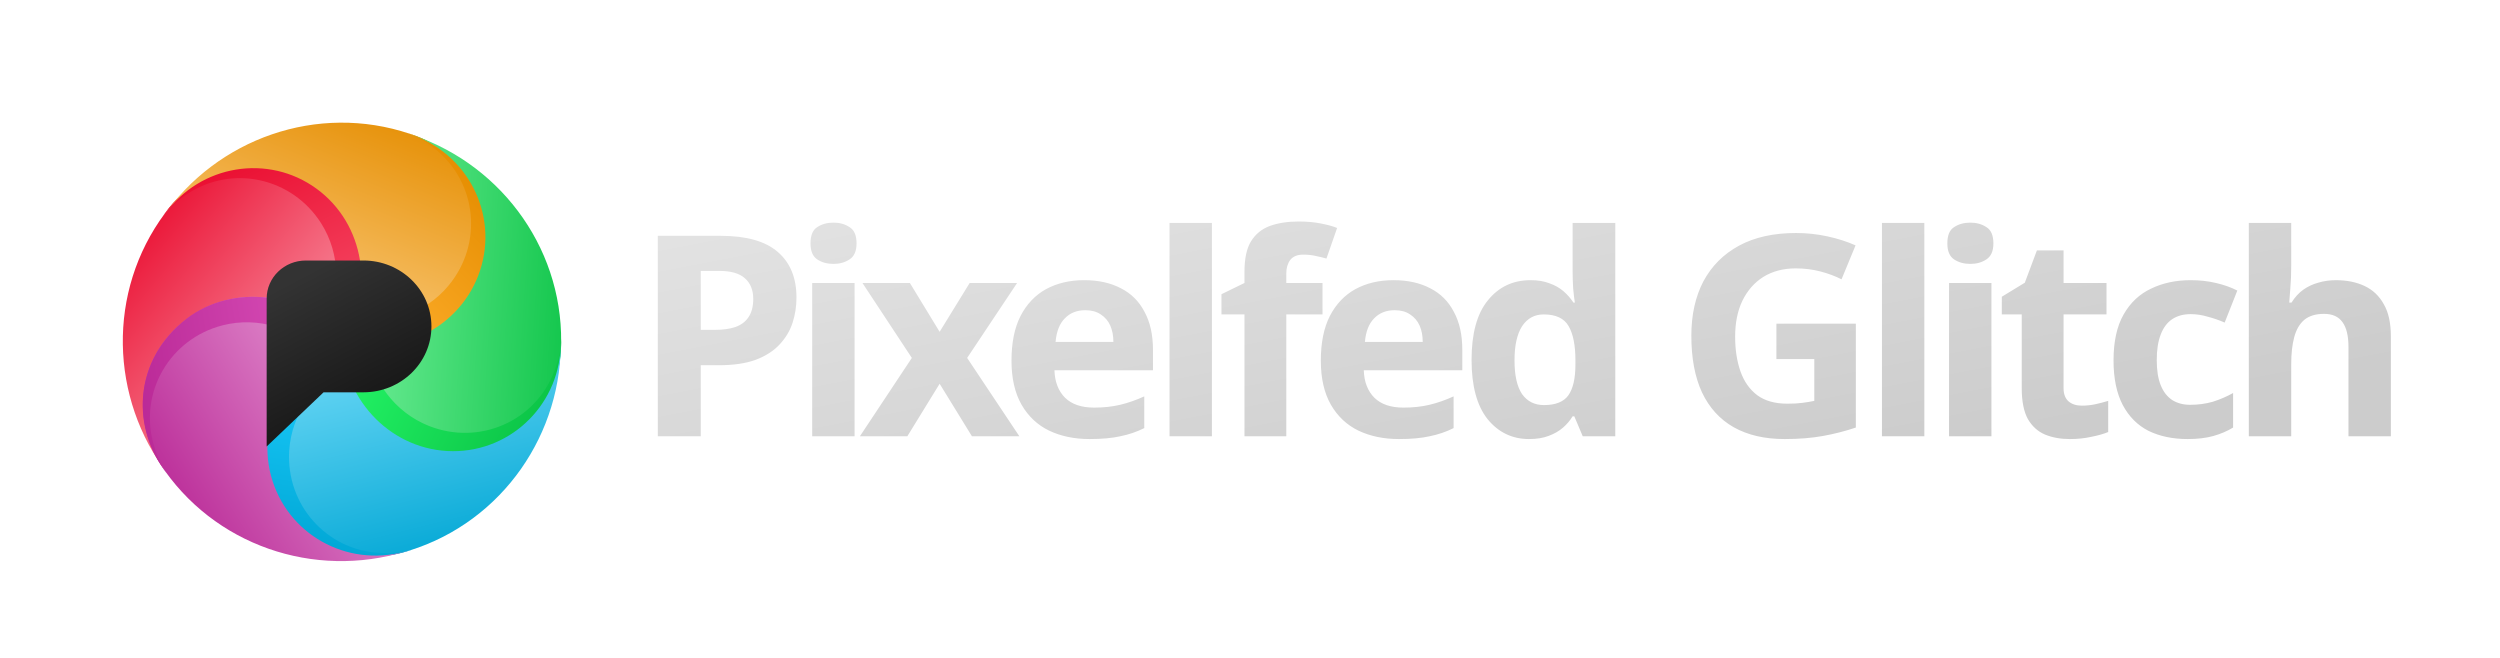 <?xml version="1.0" encoding="UTF-8" standalone="no"?>
<svg xmlns:dc="http://purl.org/dc/elements/1.1/"
xmlns:cc="http://creativecommons.org/ns#"
xmlns:rdf="http://www.w3.org/1999/02/22-rdf-syntax-ns#"
xmlns:svg="http://www.w3.org/2000/svg"
xmlns="http://www.w3.org/2000/svg"
xmlns:xlink="http://www.w3.org/1999/xlink"
version="1.1" width="285" height="75">
  <defs>
    <path id="drop_shape"
          d="M 25,25 C 20.778,19.646 13.003,18.371 7.477,22.361 1.952,26.351 0.768,34.096 4.834,39.658 l 0.308,0.421 C -1.489,31.406 -1.815,19.241 4.795,10.326 l 0.118,-0.156 C 9.008,4.727 16.349,3.192 22.245,7.492 27.816,11.555 29.095,19.557 24.999,24.999 Z"/>
    <path id="drop_seam"
          d="M 4.651,10.522 5.052,9.983 C 8.636,5.161 15.79,3.034 22.059,7.313 27.424,10.976 29.394,19.24 24.999,25.003 24.356,24.172 23.694,23.538 22.975,22.942 24.83,19.455 24.872,15.024 22.61,11.454 19.309,6.244 12.487,4.741 7.372,8.098 c -1.093,0.717 -2.054,1.542 -2.803,2.535 z"/>
    <path id="center_logo_shape" d="m 22.886,30.523 h 4.545 c 4.281,0 7.752,-3.364 7.752,-7.513 0,-4.149 -3.471,-7.513 -7.752,-7.513 h -6.56 c -2.47,0 -4.472,1.941 -4.472,4.334 v 16.87 z"/>
    <linearGradient id="drop_shape_red_gradient" gradientTransform="rotate(45 0.5 0.5)">
      <stop stop-color="#ea0d30" offset="0"/>
      <stop stop-color="#fbafbb" offset="1"/>
    </linearGradient>
    <linearGradient id="drop_seam_red_gradient" gradientTransform="rotate(60 0.5 0.5)">
      <stop stop-color="#ea0d30" offset="0"/>
      <stop stop-color="#f54a65" offset="1"/>
    </linearGradient>
    <linearGradient id="drop_shape_yellow_gradient" gradientTransform="rotate(45 0.5 0.5)">
      <stop stop-color="#e58d00" offset="0"/>
      <stop stop-color="#ffd899" offset="1"/>
    </linearGradient>
    <linearGradient id="drop_seam_yellow_gradient" gradientTransform="rotate(60 0.5 0.5)">
      <stop stop-color="#e58d00" offset="0"/>
      <stop stop-color="#ffaf2e" offset="1"/>
    </linearGradient>
    <linearGradient id="drop_shape_green_gradient" gradientTransform="rotate(45 0.5 0.5)">
      <stop stop-color="#0bc346" offset="0"/>
      <stop stop-color="#89f8ac" offset="1"/>
    </linearGradient>
    <linearGradient id="drop_seam_green_gradient" gradientTransform="rotate(60 0.5 0.5)">
      <stop stop-color="#0bc346" offset="0"/>
      <stop stop-color="#23f365" offset="1"/>
    </linearGradient>
    <linearGradient id="drop_shape_blue_gradient" gradientTransform="rotate(45 0.5 0.5)">
      <stop stop-color="#00a6d4" offset="0"/>
      <stop stop-color="#88e5ff" offset="1"/>
    </linearGradient>
    <linearGradient id="drop_seam_blue_gradient" gradientTransform="rotate(60 0.5 0.5)">
      <stop stop-color="#00a6d4" offset="0"/>
      <stop stop-color="#1dceff" offset="1"/>
    </linearGradient>
    <linearGradient id="drop_shape_purple_gradient" gradientTransform="rotate(45 0.5 0.5)">
      <stop stop-color="#b92896" offset="0"/>
      <stop stop-color="#eca8dc" offset="1"/>
    </linearGradient>
    <linearGradient id="drop_seam_purple_gradient" gradientTransform="rotate(60 0.5 0.5)">
      <stop stop-color="#b92896" offset="0"/>
      <stop stop-color="#d94fb8" offset="1"/>
    </linearGradient>
    <linearGradient id="center_logo_dark_gradient" gradientTransform="rotate(65 0.5 0.5)">
      <stop stop-color="#333" offset="0"/>
      <stop stop-color="#111" offset="1"/>
    </linearGradient>
    <linearGradient id="center_logo_white_gradient" gradientTransform="rotate(65 0.5 0.5)">
      <stop stop-color="#eee" offset="0"/>
      <stop stop-color="#ccc" offset="1"/>
    </linearGradient>
    <filter id="outset_shadow" x="-2" y="-2" width="4" height="4">
      <feFlood flood-color="#0007"/>
      <feComposite operator="in" in2="SourceAlpha" in="shadowOffset"/>
      <feGaussianBlur stdDeviation="1"/>
      <feOffset result="shadowOffset" in="shadowOffset" dx="1" dy="1.2"/>

      <feComposite operator="over" in2="shadowOffset" in="SourceGraphic"/>
    </filter>
    <filter id="inset_shadow">
      <feFlood flood-color="#0009"/>
      <feComposite operator="out" in2="SourceAlpha" in="shadowOffset"/>
      <feGaussianBlur stdDeviation="1.2"/>
      <feOffset result="shadowOffset" in="shadowOffset" dx="2" dy="2.4"/>

      <feFlood flood-color="#0009"/>
      <feComposite operator="out" in2="SourceAlpha" in="lightOffset"/>
      <feGaussianBlur stdDeviation="1.2"/>
      <feOffset result="lightOffset" in="lightOffset" dx="-1" dy="-1.4"/>
      
      <feComposite operator="atop" in2="SourceGraphic" in="shadowOffset"/>
      <feComposite operator="atop" in2="result" in="lightOffset"/>
      <feColorMatrix type="saturate" in="result" values="1.2"/>
    </filter>
  </defs>
  <g id="logo" transform="translate(13,13)">
    <g id="wheel_filter" filter="url(#inset_shadow)">
      <g id="wheel">
        <g id="drop_red" transform="rotate(0,25,25)">
          <use id="drop_shape_red" xlink:href="#drop_shape" fill="url(#drop_shape_red_gradient)"/>
          <use id="drop_seam_red" xlink:href="#drop_seam" fill="url(#drop_seam_red_gradient)"/>
        </g>
        <g id="drop_yellow" transform="rotate(72,25,25)">
          <use id="drop_shape_yellow" xlink:href="#drop_shape" fill="url(#drop_shape_yellow_gradient)"/>
          <use id="drop_seam_yellow" xlink:href="#drop_seam" fill="url(#drop_seam_yellow_gradient)"/>
        </g>
        <g id="drop_green" transform="rotate(144,25,25)">
          <use id="drop_shape_green" xlink:href="#drop_shape" fill="url(#drop_shape_green_gradient)"/>
          <use id="drop_seam_green" xlink:href="#drop_seam" fill="url(#drop_seam_green_gradient)"/>
        </g>
        <g id="drop_blue" transform="rotate(216,25,25)">
          <use id="drop_shape_blue" xlink:href="#drop_shape" fill="url(#drop_shape_blue_gradient)"/>
          <use id="drop_seam_blue" xlink:href="#drop_seam" fill="url(#drop_seam_blue_gradient)"/>
        </g>
        <g id="drop_purple" transform="rotate(288,25,25)">
          <use id="drop_shape_purple" xlink:href="#drop_shape" fill="url(#drop_shape_purple_gradient)"/>
          <use id="drop_seam_purple" xlink:href="#drop_seam" fill="url(#drop_seam_purple_gradient)"/>
        </g>
      </g>
    </g>
    <g id="center_logo">
      <use id="center_logo_use" xlink:href="#center_logo_shape" style="fill:url(#center_logo_dark_gradient);filter:url(#outset_shadow)"/>
    </g>
  </g>
  <path
     d="m 82.158,26.884 q 4.416,0 6.528,1.856 2.112,1.824 2.112,5.184 0,1.504 -0.448,2.88 -0.448,1.376 -1.504,2.496 -1.024,1.088 -2.72,1.728 -1.696,0.608 -4.16,0.608 h -2.08 v 8.096 h -4.896 v -22.848 z m -0.16,4 h -2.112 v 6.72 h 1.632 q 1.344,0 2.304,-0.32 0.992,-0.352 1.504,-1.12 0.544,-0.8 0.544,-2.08 0,-1.536 -0.96,-2.368 -0.928,-0.832 -2.912,-0.832 z m 15.424,1.376 v 17.472 h -4.832 v -17.472 z m -2.4,-6.88 q 1.056,0 1.824,0.512 0.8,0.48 0.8,1.856 0,1.312 -0.8,1.824 -0.768,0.512 -1.824,0.512 -1.088,0 -1.856,-0.512 -0.768,-0.512 -0.768,-1.824 0,-1.376 0.768,-1.856 0.768,-0.512 1.856,-0.512 z m 8.928,15.424 -5.632,-8.544 h 5.408 l 3.392,5.568 3.424,-5.568 h 5.408 l -5.696,8.544 5.952,8.928 h -5.408 l -3.68,-5.984 -3.68,5.984 h -5.408 z m 19.648,-8.864 q 2.432,0 4.192,0.928 1.76,0.896 2.688,2.688 0.96,1.76 0.96,4.32 v 2.336 h -11.232 q 0.064,1.984 1.216,3.136 1.152,1.12 3.296,1.12 1.632,0 2.976,-0.32 1.344,-0.32 2.752,-0.96 v 3.616 q -1.28,0.64 -2.72,0.928 -1.408,0.32 -3.52,0.32 -2.592,0 -4.608,-0.96 -1.984,-0.96 -3.136,-2.944 -1.152,-2.016 -1.152,-5.024 0,-3.072 1.024,-5.088 1.056,-2.048 2.912,-3.072 1.888,-1.024 4.352,-1.024 z m 0.128,3.424 q -1.44,0 -2.336,0.928 -0.896,0.896 -1.056,2.688 h 6.592 q 0,-1.056 -0.352,-1.856 -0.352,-0.8 -1.088,-1.28 -0.704,-0.48 -1.76,-0.48 z m 14.432,14.368 h -4.832 v -24.32 h 4.832 z m 12.608,-13.888 h -4.128 v 13.888 h -4.768 v -13.888 h -2.624 v -2.304 l 2.624,-1.28 v -1.28 q 0,-2.24 0.736,-3.456 0.768,-1.248 2.144,-1.76 1.408,-0.512 3.296,-0.512 1.408,0 2.528,0.224 1.152,0.224 1.856,0.512 l -1.216,3.488 q -0.544,-0.16 -1.184,-0.288 -0.64,-0.16 -1.472,-0.16 -0.992,0 -1.472,0.608 -0.448,0.608 -0.448,1.536 v 1.088 h 4.128 z m 8.096,-3.904 q 2.432,0 4.192,0.928 1.76,0.896 2.688,2.688 0.96,1.76 0.96,4.32 v 2.336 h -11.232 q 0.064,1.984 1.216,3.136 1.152,1.12 3.296,1.12 1.632,0 2.976,-0.32 1.344,-0.32 2.752,-0.96 v 3.616 q -1.28,0.64 -2.72,0.928 -1.408,0.32 -3.52,0.32 -2.592,0 -4.608,-0.96 -1.984,-0.96 -3.136,-2.944 -1.152,-2.016 -1.152,-5.024 0,-3.072 1.024,-5.088 1.056,-2.048 2.912,-3.072 1.888,-1.024 4.352,-1.024 z m 0.128,3.424 q -1.44,0 -2.336,0.928 -0.896,0.896 -1.056,2.688 h 6.592 q 0,-1.056 -0.352,-1.856 -0.352,-0.8 -1.088,-1.28 -0.704,-0.48 -1.76,-0.48 z m 15.328,14.688 q -2.88,0 -4.736,-2.272 -1.824,-2.304 -1.824,-6.752 0,-4.512 1.856,-6.784 1.856,-2.304 4.864,-2.304 1.248,0 2.144,0.352 0.928,0.32 1.6,0.896 0.672,0.576 1.152,1.312 h 0.16 q -0.096,-0.576 -0.192,-1.6 -0.064,-1.056 -0.064,-1.92 v -5.568 h 4.864 v 24.32 h -3.712 l -0.96,-2.272 h -0.192 q -0.448,0.736 -1.12,1.312 -0.672,0.576 -1.632,0.928 -0.928,0.352 -2.208,0.352 z m 1.696,-3.872 q 1.984,0 2.784,-1.12 0.8,-1.152 0.8,-3.488 v -0.512 q 0,-2.528 -0.768,-3.872 -0.768,-1.344 -2.848,-1.344 -1.568,0 -2.464,1.344 -0.864,1.344 -0.864,3.904 0,2.56 0.864,3.84 0.896,1.248 2.496,1.248 z m 26.496,-9.28 h 9.056 v 11.84 q -1.792,0.608 -3.744,0.96 -1.92,0.352 -4.384,0.352 -3.392,0 -5.792,-1.344 -2.368,-1.344 -3.616,-3.968 -1.216,-2.624 -1.216,-6.464 0,-3.584 1.376,-6.208 1.408,-2.624 4.064,-4.064 2.656,-1.44 6.496,-1.44 1.824,0 3.584,0.384 1.76,0.384 3.2,1.024 l -1.6,3.872 q -1.056,-0.544 -2.4,-0.896 -1.344,-0.352 -2.816,-0.352 -2.112,0 -3.68,0.96 -1.536,0.96 -2.4,2.72 -0.832,1.728 -0.832,4.096 0,2.24 0.608,3.968 0.608,1.728 1.92,2.72 1.312,0.96 3.424,0.96 1.024,0 1.728,-0.096 0.736,-0.096 1.344,-0.224 v -4.768 h -4.32 z m 16.864,12.832 h -4.832 v -24.32 h 4.832 z m 7.648,-17.472 v 17.472 h -4.832 v -17.472 z m -2.4,-6.88 q 1.056,0 1.824,0.512 0.8,0.48 0.8,1.856 0,1.312 -0.8,1.824 -0.768,0.512 -1.824,0.512 -1.088,0 -1.856,-0.512 -0.768,-0.512 -0.768,-1.824 0,-1.376 0.768,-1.856 0.768,-0.512 1.856,-0.512 z m 12.704,20.864 q 0.8,0 1.536,-0.16 0.736,-0.16 1.472,-0.384 v 3.552 q -0.768,0.32 -1.92,0.544 -1.12,0.256 -2.464,0.256 -1.568,0 -2.816,-0.512 -1.216,-0.512 -1.952,-1.76 -0.704,-1.28 -0.704,-3.52 v -8.416 h -2.272 v -2.016 l 2.624,-1.6 1.376,-3.68 h 3.04 v 3.712 h 4.896 v 3.584 h -4.896 v 8.416 q 0,0.992 0.576,1.504 0.576,0.48 1.504,0.48 z m 12.064,3.808 q -2.528,0 -4.448,-0.928 -1.888,-0.96 -2.944,-2.944 -1.056,-2.016 -1.056,-5.088 0,-3.232 1.152,-5.248 1.152,-2.016 3.136,-2.944 1.984,-0.96 4.512,-0.96 1.536,0 2.88,0.32 1.376,0.32 2.432,0.864 l -1.44,3.648 q -0.96,-0.416 -1.952,-0.672 -0.96,-0.288 -1.92,-0.288 -1.248,0 -2.112,0.576 -0.864,0.576 -1.312,1.76 -0.448,1.152 -0.448,2.912 0,1.728 0.448,2.848 0.448,1.12 1.312,1.696 0.864,0.544 2.048,0.544 1.376,0 2.592,-0.352 1.216,-0.384 2.304,-0.992 v 3.936 q -0.992,0.608 -2.24,0.96 -1.248,0.352 -2.944,0.352 z m 11.808,-19.744 q 0,1.408 -0.096,2.496 -0.064,1.056 -0.128,1.696 h 0.256 q 0.576,-0.928 1.344,-1.472 0.768,-0.544 1.696,-0.8 0.96,-0.288 2.016,-0.288 1.888,0 3.296,0.672 1.408,0.672 2.176,2.08 0.8,1.376 0.8,3.648 v 11.392 h -4.832 v -10.176 q 0,-1.888 -0.672,-2.816 -0.672,-0.96 -2.112,-0.96 -1.408,0 -2.24,0.672 -0.8,0.672 -1.152,1.952 -0.352,1.28 -0.352,3.136 v 8.192 h -4.832 v -24.32 h 4.832 z"
     id="brand_name"
     style="font-weight:bold;font-size:32px;font-family:'Noto Sans';-inkscape-font-specification:'Noto Sans Bold 700';letter-spacing:-0.06em;fill:url(#center_logo_white_gradient)"
     aria-label="Pixelfed Glitch" />
</svg>
